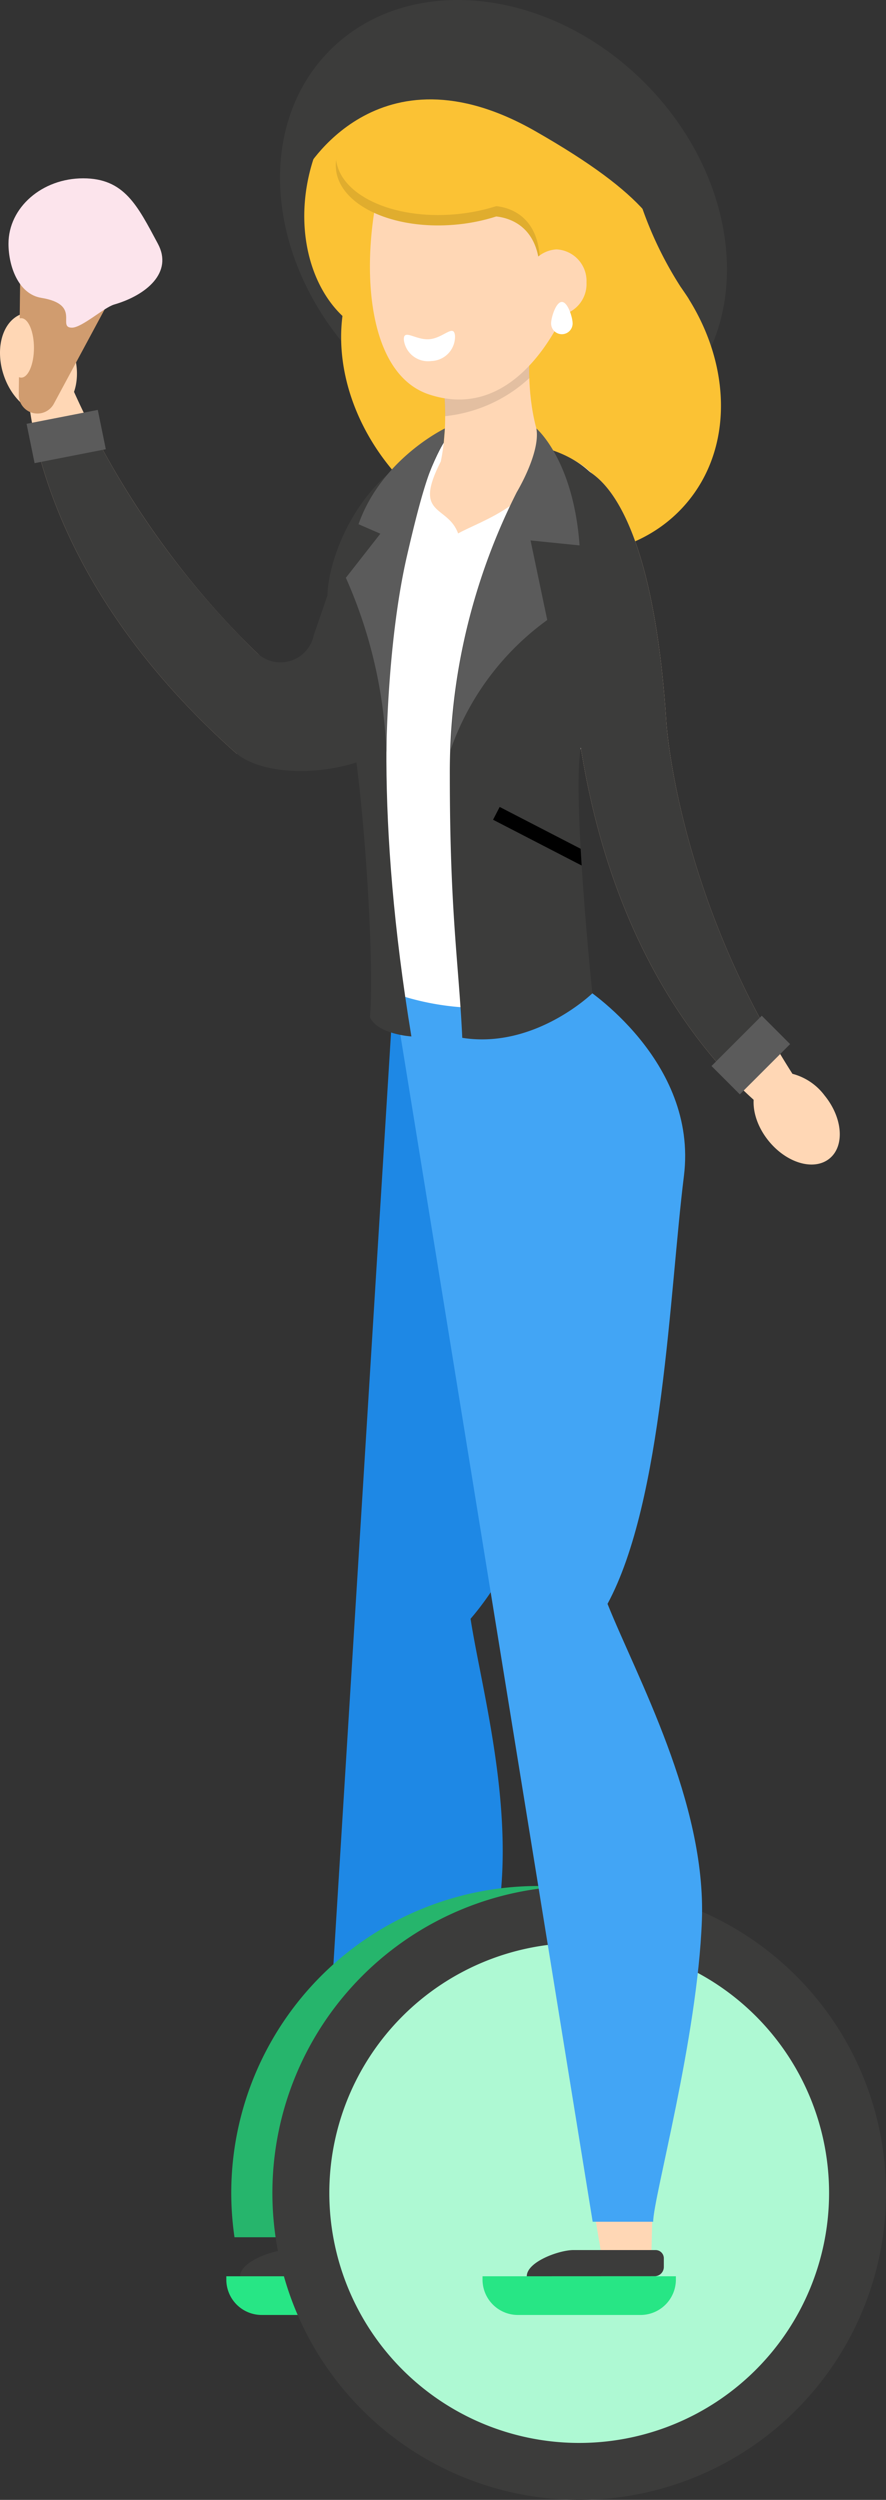 <svg xmlns="http://www.w3.org/2000/svg" xmlns:xlink="http://www.w3.org/1999/xlink" width="104.384" height="294.392" viewBox="0 0 104.384 294.392">
  <rect x="0" y="0" width="104.384" height="294.392" fill="#333333" stroke="none"/>
  <defs>
    <linearGradient id="linear-gradient" x1="0.68" y1="-0.228" x2="0.506" y2="0.454" gradientUnits="objectBoundingBox">
      <stop offset="0" stop-color="#e68356"/>
      <stop offset="1" stop-color="#f9a883"/>
    </linearGradient>
  </defs>
  <g id="girl" transform="translate(0 0)">
    <path id="Fill_1" data-name="Fill 1" d="M46.757,46.757C37.585,55.93,21,54.219,9.72,42.937S-3.272,15.072,5.9,5.9,31.653-1.562,42.935,9.72,55.93,37.585,46.757,46.757" transform="translate(32.99)" fill="#3c3c3b"/>
    <path id="Clip_5" data-name="Clip 5" d="M.468,13.825C-.906,20.332.835,26.542,4.5,30.014h0c-.946,7.4,2.416,15.8,9.451,21.714h0c10.148,8.533,24.091,8.646,31.142.26h0c5.389-6.409,5.187-15.93.265-23.871h0c-.081-.15-.182-.306-.289-.465h0c-.029-.043-.057-.087-.086-.13h0c-.015-.02-.024-.04-.04-.06h0c-.064-.092-.124-.185-.188-.275h0c-.142-.207-.282-.415-.428-.621h0A43.9,43.9,0,0,1,38.654,13.4h0C37.724,5.612,31.293-.234,23.825.165h0A13.325,13.325,0,0,0,19.09,1.328h0A9.77,9.77,0,0,0,16.227.21h0A9.783,9.783,0,0,0,14.214,0h0C8.074,0,2.171,5.75.468,13.825" transform="translate(35.848 7.194)" fill="none"/>
    <path id="Fill_4" data-name="Fill 4" d="M.468,13.825C-.906,20.332.835,26.542,4.5,30.014h0c-.946,7.4,2.416,15.8,9.451,21.714h0c10.148,8.533,24.091,8.646,31.142.26h0c5.389-6.409,5.187-15.93.265-23.871h0c-.081-.15-.182-.306-.289-.465h0c-.029-.043-.057-.087-.086-.13h0c-.015-.02-.024-.04-.04-.06h0c-.064-.092-.124-.185-.188-.275h0c-.142-.207-.282-.415-.428-.621h0A43.9,43.9,0,0,1,38.654,13.4h0C37.724,5.612,31.293-.234,23.825.165h0A13.325,13.325,0,0,0,19.09,1.328h0A9.77,9.77,0,0,0,16.227.21h0A9.783,9.783,0,0,0,14.214,0h0C8.074,0,2.171,5.75.468,13.825" transform="translate(35.848 7.194)" fill="#fbc234"/>
    <path id="Fill_7" data-name="Fill 7" d="M0,.373c.015,2.033.552,23.054,24.723,44.5h0l7.719-7.22S16.06,25.626,5.543,2.243h0A5.154,5.154,0,0,0,1.672,0h0A4.12,4.12,0,0,0,0,.373" transform="translate(3.173 43.893)" fill="#ffd7b5"/>
    <path id="Fill_10" data-name="Fill 10" d="M0,.912c1.483,8.023,6.576,23.36,24.116,38.925h0c4.89,3.891,18.268,1.946,20.56-3.866h0L52.8,13.007l-15.219.112L33.192,25.843a4.006,4.006,0,0,1-6.7,2.111h0A100.346,100.346,0,0,1,6.25,0h0Z" transform="translate(3.781 48.933)" fill="#3c3c3b"/>
    <path id="Fill_13" data-name="Fill 13" d="M0,1.64,8.389,0l.946,4.63L.944,6.27Z" transform="translate(3.131 48.271)" fill="#5b5b5b"/>
    <path id="Fill_15" data-name="Fill 15" d="M2.7.132C1.016.638.009,2.494,0,4.728H0v.066A8.29,8.29,0,0,0,.387,7.225h0c1.01,3.23,3.687,5.291,5.976,4.605h0c2.29-.687,3.326-3.863,2.316-7.093h0C7.8,1.925,5.659,0,3.609,0h0A3.149,3.149,0,0,0,2.7.132" transform="translate(0 36.798)" fill="#ffd7b5"/>
    <path id="Fill_18" data-name="Fill 18" d="M0,8.932l5.89-.542L7.814,1.114,1.651,0Z" transform="translate(37.092 256.604)" fill="url(#linear-gradient)"/>
    <path id="Fill_21" data-name="Fill 21" d="M2.411,3.086,15.06,3.08a1.087,1.087,0,0,0,1.086-1.088V.967A.969.969,0,0,0,15.178,0L5.49,0C3.788.006,0,1.388,0,3.088Z" transform="translate(28.289 264.971)" fill="#3c3c3b"/>
    <path id="Fill_23" data-name="Fill 23" d="M8.736,2.83,0,144.017s4.948.975,6.994,1.382h0c.635-2.733,9.547-16.607,13.231-30.161h0c3.684-13.554-1.008-29.732-2.407-38.753h0C27.04,65.813,33.362,41.83,38.14,28.784h0c4.78-13.048-6.5-24.11-6.5-24.11h0S18.6.139,17.916,0h0a.291.291,0,0,0-.057,0h0c-1,0-9.123,2.83-9.123,2.83" transform="translate(37.621 114.146)" fill="#1e88e5"/>
    <path id="Fill_26" data-name="Fill 26" d="M18.616,4.556H4.165A4.165,4.165,0,0,1,0,.392V0H22.78V.392a4.165,4.165,0,0,1-4.165,4.165" transform="translate(26.664 268.058)" fill="#27e685"/>
    <path id="Fill_28" data-name="Fill 28" d="M0,36.146a36.464,36.464,0,0,0,.381,5.217H71.915a36.464,36.464,0,0,0,.381-5.217h0A36.147,36.147,0,0,0,36.148,0h0A36.147,36.147,0,0,0,0,36.146" transform="translate(27.246 222.1)" fill="#26b56c"/>
    <path id="Fill_31" data-name="Fill 31" d="M0,36.146A36.147,36.147,0,0,0,36.146,72.292h0A36.146,36.146,0,0,0,72.292,36.146h0A36.145,36.145,0,0,0,36.146,0h0A36.146,36.146,0,0,0,0,36.146" transform="translate(32.092 222.1)" fill="#3c3c3b"/>
    <path id="Fill_34" data-name="Fill 34" d="M29.439,58.879A29.439,29.439,0,1,0,0,29.44,29.439,29.439,0,0,0,29.439,58.879Z" transform="translate(38.799 228.806)" fill="#aef9d3"/>
    <path id="Fill_37" data-name="Fill 37" d="M18.616,4.556H4.165A4.165,4.165,0,0,1,0,.392V0H22.78V.392a4.165,4.165,0,0,1-4.165,4.165" transform="translate(56.849 268.058)" fill="#27e685"/>
    <path id="Fill_39" data-name="Fill 39" d="M1.62,9.523l5.889-.542.185-7.961L0,0Z" transform="translate(69.246 256.014)" fill="#ffd7b5"/>
    <path id="Fill_42" data-name="Fill 42" d="M2.411,3.086,15.06,3.08a1.087,1.087,0,0,0,1.086-1.088V.967A.969.969,0,0,0,15.178,0L5.49,0C3.788.006,0,1.388,0,3.088Z" transform="translate(62.063 264.971)" fill="#3c3c3b"/>
    <path id="Fill_44" data-name="Fill 44" d="M22.407,1.912S35.9,10.52,34.2,24.148s-2.433,38.207-9,50.374C28.6,83.039,36.839,97.9,36.318,111.811s-5.739,32.692-5.739,35.475H23.45L0,2.612S7.278,0,7.973,0,22.407,1.912,22.407,1.912" transform="translate(46.375 114.351)" fill="#42a5f5"/>
    <path id="Fill_47" data-name="Fill 47" d="M2.873,10.144A24.005,24.005,0,0,0,.034,22.352h0c.057.5.869,1.935,2.84,5.086h0c1.971,3.15,2.136,4.605,3.141,14.648h0c1,10.044,1.464,22.953,1.464,22.953h0a31.332,31.332,0,0,0,22.405-.7h0c-7.768-13.911-.638-27.822,2.551-34.546h0c3.187-6.724,2.956-20-.638-24.866h0C28.2.058,20.553,0,15.335,0h0C10.118,0,6.06,4.232,2.873,10.144" transform="translate(38.897 51.924)" fill="#fff"/>
    <path id="Fill_50" data-name="Fill 50" d="M0,3.343c.07.17,3.683,9.67,1.85,18.508h0c-3.337,6.506.8,5.057,2.041,8.478h0c2.492-1.437,10.468-3.807,9.947-10.145h0C10.567,11.926,13.4,1.92,13.4,1.92h0S7.771.084,6.853,0h0L6.817,0h0C5.787,0-.068,3.175,0,3.343" transform="translate(50.082 32.493)" fill="#ffd7b5"/>
    <path id="Fill_53" data-name="Fill 53" d="M1.021,10.044A38.888,38.888,0,0,0,0,1.473L6.9,0l4.07,2.811c-.043.877-.054,1.8-.023,2.746a17.254,17.254,0,0,1-9.922,4.487" transform="translate(51.423 38.964)" opacity="0.11"/>
    <path id="Fill_55" data-name="Fill 55" d="M6.43.877c-6.682,5.191-10.5,31.818.545,35.462h0c11.042,3.644,16.343-10.658,16.343-10.658h0l-.275-10.436S15.3,0,8.89,0h0A3.926,3.926,0,0,0,6.43.877" transform="translate(43.584 10.115)" fill="#ffd7b5"/>
    <path id="Fill_58" data-name="Fill 58" d="M.008,1.127c-.129-1.484,1.357,0,3.02-.147S5.9-.883,6.027.6A2.875,2.875,0,0,1,3.251,3.549,2.87,2.87,0,0,1,.008,1.127" transform="translate(47.581 38.964)" fill="#fff"/>
    <path id="Fill_60" data-name="Fill 60" d="M12.7.088a18.1,18.1,0,0,1,10.843,2.1q.186.61.356,1.222a9.186,9.186,0,0,0-.395,1.184,7.2,7.2,0,0,0-1.27-1.062c-.961-.63-1.853.913-.9,1.539.106.069.205.145.3.22a.863.863,0,0,0,0,.464c1.487,5.782,3.918,11.458,3.823,17.523a.863.863,0,0,0,.118.451c-.028.109-.054.219-.086.327a.955.955,0,0,0-.037.226c-.822-.263-1.385-1.123-1.406-2.979-.058-5.459-3.5-6.487-5.142-6.666a22.2,22.2,0,0,1-4.853.968C6.679,16.249.392,13.3.017,9.014S5.323.733,12.7.088" transform="translate(39.561 10.855)" fill="#e0ad2e"/>
    <path id="Fill_63" data-name="Fill 63" d="M12.7.089C5.322.734-.357,4.729.018,9.015h0C.391,13.3,6.678,16.249,14.06,15.6h0c7.379-.644,13.06-4.64,12.685-8.924h0C26.405,2.789,21.194,0,14.716,0h0Q13.727,0,12.7.089" transform="translate(39.562 9.636)" fill="#fbc234"/>
    <path id="Fill_66" data-name="Fill 66" d="M2.111,3.072,0,5.6s5.915-.467,5.993,6.7h0c.034,3.1,1.576,3.433,3.314,2.82h0a17.357,17.357,0,0,1,2.157-4.861h0a17.332,17.332,0,0,1,.277-3.66h0L8.85.465,5.277,0Z" transform="translate(57.624 18.645)" fill="#fbc234"/>
    <path id="Fill_69" data-name="Fill 69" d="M0,3.9a3.729,3.729,0,0,0,3.524,3.9h0A3.728,3.728,0,0,0,7.044,3.9h0A3.728,3.728,0,0,0,3.524,0h0A3.728,3.728,0,0,0,0,3.9" transform="translate(62.055 29.369)" fill="#ffd7b5"/>
    <path id="Fill_72" data-name="Fill 72" d="M0,2.532C0,1.833.568,0,1.267,0S2.534,1.833,2.534,2.532A1.267,1.267,0,1,1,0,2.532" transform="translate(64.929 35.558)" fill="#fff"/>
    <path id="Fill_74" data-name="Fill 74" d="M0,14.57c.037,1.44,3.533,16.836,3.866,17.246h0C8.579,63.4,25.773,75.5,27.459,76.645h0c1.8-1.131,2.249-3,1.455-5.552h0C15.175,49.552,14.067,29.537,14.067,29.537h0C12.32,3.159,5.449.692,4.763.023h0A.074.074,0,0,0,4.71,0h0C3.886,0-.036,13.166,0,14.57" transform="translate(64.427 55.33)" fill="#ffd7b5"/>
    <path id="Fill_77" data-name="Fill 77" d="M0,14.57c.037,1.44,3.533,16.836,3.866,17.246h0c3.42,22.919,13.412,35.579,19.281,41.237h0L27.3,68.472C15.089,47.955,14.067,29.537,14.067,29.537h0C12.32,3.159,5.449.692,4.763.023h0A.074.074,0,0,0,4.71,0h0C3.886,0-.036,13.166,0,14.57" transform="translate(64.427 55.33)" fill="#3c3c3b"/>
    <path id="Fill_80" data-name="Fill 80" d="M3.338,9.26,9.26,3.34,5.921,0,0,5.921Z" transform="translate(83.827 119.616)" fill="#5b5b5b"/>
    <path id="Fill_82" data-name="Fill 82" d="M1.207.71C-.609,2.194-.345,5.516,1.79,8.13h0c2.139,2.618,5.343,3.534,7.159,2.053h0C10.764,8.7,10.5,5.376,8.365,2.76h0A6.908,6.908,0,0,0,3.328,0h0A3.293,3.293,0,0,0,1.207.71" transform="translate(88.783 126.247)" fill="#ffd7b5"/>
    <path id="Fill_85" data-name="Fill 85" d="M0,38.547C0,54.929,1.06,60.753,1.467,69.54h0C10.012,70.891,16.792,64.3,16.792,64.3h0s-2.416-23.287-1.354-28.951h0C16.5,29.68,28.21,4.475,10.926,0h0A72.394,72.394,0,0,0,0,38.547" transform="translate(52.995 52.677)" fill="#3c3c3b"/>
    <path id="Fill_88" data-name="Fill 88" d="M.045,17.713C-.16,22.17.3,24.07,2.207,30.69h0c1.9,6.619,3.453,30.331,2.837,36.959h0c.871,2.027,4.882,2.275,4.882,2.275h0C1.536,18.992,13.737,0,13.737,0h0C3.955,2.979.247,13.256.045,17.713" transform="translate(38.542 52.13)" fill="#3c3c3b"/>
    <path id="Fill_91" data-name="Fill 91" d="M10.083,0s4.367,3.695,5.09,13.773L9.4,13.189l1.965,9.37A31.776,31.776,0,0,0,0,37.794,72.517,72.517,0,0,1,7.777,7.5S10.6,2.83,10.083,0" transform="translate(53.108 50.455)" fill="#5b5b5b"/>
    <path id="Fill_93" data-name="Fill 93" d="M11.666,0S4.2,3.565,1.492,11.278l2.57,1.117L0,17.586A55.631,55.631,0,0,1,4.775,38.178c.006-1.128.177-13.389,2.42-23.15C9.119,6.662,10.136,3.911,11.532,1.675Z" transform="translate(40.748 50.455)" fill="#5b5b5b"/>
    <path id="Fill_95" data-name="Fill 95" d="M0,1.507.779,0,10.32,4.927q.055.982.118,1.971Z" transform="translate(58.09 95.027)"/>
    <path id="Fill_107" data-name="Fill 107" d="M.584,19.371S9.112,3.81,27.806,14.489C41.084,22.075,43.34,26.377,44.717,31.761s2.446-10.254,2.446-10.254L35.46,5.9S15.991,0,15.566,0s-11.6,7.133-11.6,7.133S-1.818,13.417.584,19.371" transform="translate(35.264 0.958)" fill="#3c3c3b"/>
    <g id="Group_8" data-name="Group 8" transform="translate(1 21)">
      <path id="Path_2" data-name="Path 2" d="M.3,0,.111,15.573a2.2,2.2,0,0,0,4.137,1.07l6.943-12.9Z" transform="translate(1.1 9.9)" fill="#d09c6f"/>
      <path id="Oval" d="M7.478,17.586c1.179,0,3.768-2.375,4.977-2.725,3.77-1.094,6.968-3.762,5.145-7.16C15.193,3.212,13.66,0,8.8,0S0,3.447,0,7.7c0,2.652,1.167,5.934,3.863,6.375C8.658,14.86,5.649,17.586,7.478,17.586Z" transform="translate(0 0)" fill="#fce4ec"/>
    </g>
    <ellipse id="Oval-2" data-name="Oval" cx="1.5" cy="3.5" rx="1.5" ry="3.5" transform="translate(1 37.47)" fill="#ffd7b5"/>
  </g>
</svg>
